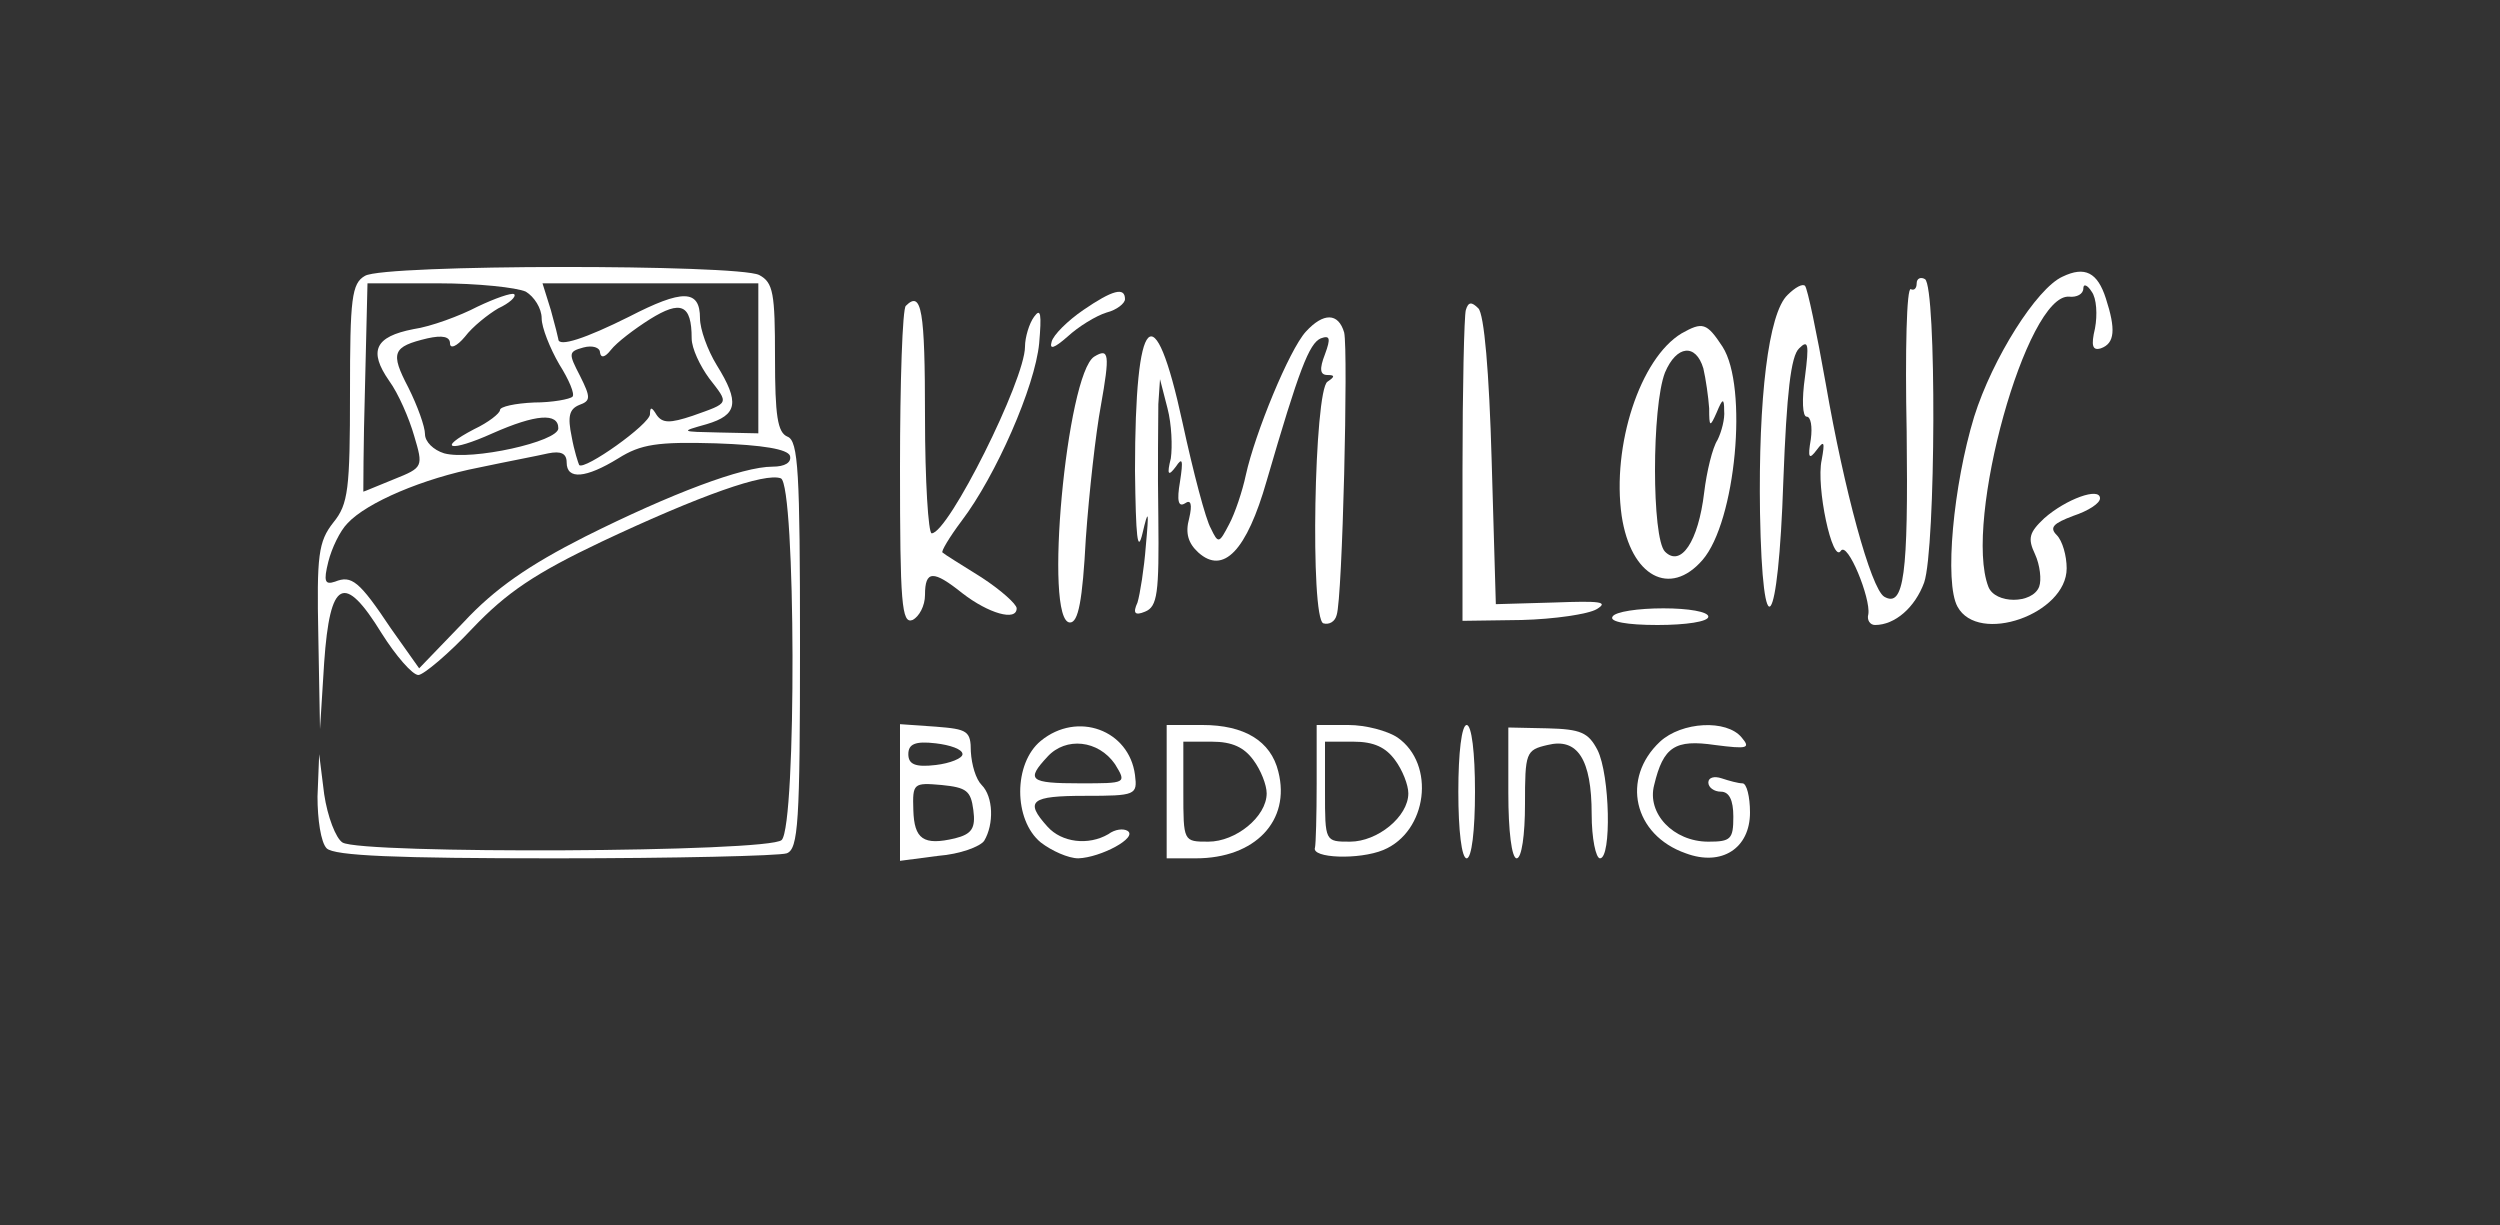 <?xml version="1.0" standalone="no"?>
<!DOCTYPE svg PUBLIC "-//W3C//DTD SVG 20010904//EN"
        "http://www.w3.org/TR/2001/REC-SVG-20010904/DTD/svg10.dtd">
<svg version="1.0" xmlns="http://www.w3.org/2000/svg"
     width="300pt" height="147pt" viewBox="0 0 300 147"
     preserveAspectRatio="xMidYMid meet">
    <rect x="0" y="0" width="300" height="147" fill="#333333" stroke="none"/>
    <g transform="translate(0,147) scale(0.1,-0.1)"
       fill="white" stroke="none">
        <path d="M438 1139 c-16 -9 -18 -27 -18 -140 0 -116 -2 -134 -20 -156 -18 -23
-20 -39 -18 -137 l2 -111 5 80 c7 100 24 108 69 35 17 -27 37 -50 44 -50 6 0
36 25 65 56 41 43 75 66 155 104 119 56 196 83 215 76 18 -7 19 -416 1 -434
-15 -15 -505 -17 -527 -3 -8 5 -18 31 -22 58 l-6 48 -2 -51 c0 -27 4 -55 11
-62 9 -9 84 -12 274 -12 144 0 269 3 278 6 14 5 16 37 16 250 0 208 -2 245
-15 250 -12 5 -15 25 -15 95 0 77 -2 90 -19 99 -26 13 -450 13 -473 -1z m193
-19 c10 -6 19 -20 19 -32 0 -11 10 -36 21 -55 12 -19 19 -36 16 -39 -3 -3 -24
-7 -46 -7 -23 -1 -41 -5 -41 -9 0 -4 -14 -15 -31 -23 -46 -24 -29 -28 22 -5
52 23 79 25 79 6 0 -16 -104 -39 -137 -30 -13 4 -23 14 -23 23 0 9 -9 34 -20
56 -22 42 -19 49 23 59 18 4 27 2 27 -6 0 -7 8 -4 18 8 9 12 28 27 40 34 13 6
22 14 19 17 -3 2 -23 -5 -44 -15 -21 -11 -56 -24 -77 -27 -46 -9 -54 -26 -29
-62 11 -15 24 -45 30 -66 11 -37 11 -38 -24 -52 -20 -8 -36 -15 -37 -15 0 0 0
56 2 125 l3 125 85 0 c47 0 94 -5 105 -10z m279 -80 l0 -90 -47 1 c-47 1 -47
1 -15 10 37 11 40 26 12 71 -11 18 -20 43 -20 56 0 35 -21 35 -85 2 -52 -26
-85 -37 -85 -27 0 1 -4 17 -9 35 l-10 32 130 0 129 0 0 -90z m-80 24 c0 -12
10 -33 21 -48 24 -31 25 -29 -20 -45 -27 -9 -36 -9 -43 1 -6 10 -8 10 -8 1 0
-12 -79 -68 -85 -61 -1 2 -6 17 -9 34 -5 24 -3 33 9 38 14 5 14 9 1 35 -14 27
-14 29 4 34 11 3 20 0 20 -6 1 -7 6 -6 13 3 7 9 28 25 47 37 37 23 50 18 50
-23z m118 -141 c2 -8 -6 -13 -21 -13 -36 0 -121 -32 -225 -84 -67 -34 -108
-62 -146 -103 l-53 -55 -34 48 c-38 57 -47 64 -67 56 -12 -4 -14 0 -8 24 4 16
14 37 23 46 23 25 91 54 158 67 33 7 70 14 83 17 15 3 22 0 22 -11 0 -21 23
-19 62 5 27 17 47 20 117 18 57 -2 86 -7 89 -15z"/>
        <path d="M2475 1138 c-31 -14 -84 -98 -106 -168 -25 -82 -36 -199 -20 -228 25
-46 131 -9 131 46 0 15 -5 33 -12 40 -9 9 -4 14 20 23 18 6 32 15 32 21 0 14
-41 -1 -67 -24 -18 -17 -20 -24 -11 -43 6 -13 8 -31 5 -39 -8 -21 -53 -21 -61
0 -30 78 46 352 97 348 9 -1 17 3 17 10 0 6 5 4 10 -4 6 -8 7 -28 4 -44 -5
-21 -3 -27 7 -24 17 6 18 23 6 60 -10 31 -25 39 -52 26z"/>
        <path d="M2300 1130 c0 -6 -3 -9 -7 -7 -5 3 -7 -74 -5 -171 2 -171 -3 -212
-27 -198 -16 10 -48 128 -70 255 -11 62 -22 115 -25 118 -3 3 -12 -2 -21 -11
-23 -22 -35 -124 -33 -261 3 -168 22 -143 28 38 4 105 9 150 19 159 11 11 12
5 7 -34 -4 -28 -3 -48 2 -48 5 0 7 -12 5 -27 -4 -23 -2 -25 7 -13 9 12 10 10
6 -12 -7 -32 13 -125 23 -109 8 12 36 -57 33 -76 -2 -7 2 -13 8 -13 24 0 48
21 59 51 14 41 15 355 1 364 -5 3 -10 1 -10 -5z"/>
        <path d="M1300 1098 c-19 -13 -36 -30 -38 -38 -3 -10 3 -8 19 6 13 12 34 25
47 29 12 3 22 11 22 16 0 15 -15 11 -50 -13z"/>
        <path d="M1087 1103 c-4 -3 -7 -91 -7 -194 0 -163 2 -188 15 -183 8 4 15 17
15 30 0 30 10 30 45 2 31 -24 65 -34 65 -18 0 5 -19 22 -42 37 -24 15 -45 28
-47 30 -2 1 8 18 23 38 41 54 88 161 93 213 3 35 2 43 -6 32 -6 -8 -11 -25
-11 -36 0 -40 -92 -224 -112 -224 -4 0 -8 63 -8 140 0 128 -4 152 -23 133z"/>
        <path d="M1759 1098 c-2 -7 -4 -94 -4 -193 l0 -180 71 1 c39 1 80 7 90 13 15
9 4 10 -51 8 l-70 -2 -5 172 c-3 107 -9 176 -16 183 -8 8 -12 8 -15 -2z"/>
        <path d="M1567 1072 c-20 -22 -61 -122 -72 -172 -4 -19 -13 -46 -20 -59 -12
-23 -13 -24 -22 -5 -6 10 -21 67 -34 127 -34 157 -57 133 -57 -58 1 -80 3
-100 9 -75 7 30 8 28 4 -15 -2 -27 -7 -58 -10 -68 -6 -13 -3 -16 9 -11 15 6
17 22 16 113 -1 58 0 120 0 136 l2 30 9 -35 c5 -19 6 -46 4 -60 -5 -20 -3 -22
6 -10 8 12 9 8 5 -18 -4 -23 -2 -31 6 -26 7 5 9 -1 5 -18 -5 -18 -1 -30 11
-41 30 -27 58 2 82 86 39 134 51 165 65 171 11 4 12 0 5 -19 -7 -18 -6 -25 3
-25 9 0 9 -2 0 -8 -16 -10 -21 -284 -5 -290 7 -2 14 2 16 10 7 20 14 317 9
339 -7 24 -25 24 -46 1z"/>
        <path d="M2018 1070 c-50 -30 -84 -135 -72 -219 11 -73 58 -98 97 -53 40 46
55 208 24 256 -19 29 -24 30 -49 16z m26 -42 c3 -13 6 -34 7 -48 0 -23 1 -23
9 -5 7 17 9 18 9 2 1 -9 -3 -25 -8 -35 -6 -9 -13 -38 -16 -63 -7 -59 -28 -90
-47 -71 -16 16 -16 174 0 215 14 33 37 35 46 5z"/>
        <path d="M1313 1042 c-33 -21 -61 -319 -29 -319 10 0 15 26 19 101 4 56 12
127 18 159 11 62 10 70 -8 59z"/>
        <path d="M1935 730 c-4 -6 17 -10 54 -10 34 0 61 4 61 10 0 6 -24 10 -54 10
-30 0 -58 -4 -61 -10z"/>
        <path d="M1080 519 l0 -82 46 6 c26 2 50 11 55 18 12 20 11 53 -3 67 -7 7 -12
24 -13 40 0 25 -4 27 -42 30 l-43 3 0 -82z m75 46 c0 -5 -15 -11 -32 -13 -25
-3 -33 1 -33 13 0 12 8 16 33 13 17 -2 32 -7 32 -13z m13 -67 c3 -22 -2 -29
-22 -34 -38 -9 -49 -1 -50 34 -1 32 0 33 34 30 30 -3 35 -7 38 -30z"/>
        <path d="M1249 581 c-33 -27 -33 -95 0 -122 13 -10 33 -19 45 -19 27 1 72 25
59 33 -5 3 -15 2 -23 -4 -24 -14 -56 -10 -73 9 -28 31 -20 37 45 37 61 0 63 1
60 25 -7 54 -69 77 -113 41z m89 -28 c14 -23 14 -23 -42 -23 -61 0 -65 4 -39
32 22 24 61 20 81 -9z"/>
        <path d="M1400 520 l0 -80 35 0 c71 0 114 45 99 104 -9 37 -41 56 -91 56 l-43
0 0 -80z m104 38 c9 -12 16 -30 16 -40 0 -28 -37 -58 -70 -58 -30 0 -30 0 -30
60 l0 60 34 0 c25 0 39 -7 50 -22z"/>
        <path d="M1580 530 c0 -38 -1 -73 -2 -77 -5 -13 53 -15 82 -3 53 22 63 103 17
135 -12 8 -38 15 -59 15 l-38 0 0 -70z m94 28 c9 -12 16 -30 16 -40 0 -28 -37
-58 -70 -58 -30 0 -30 0 -30 60 l0 60 34 0 c25 0 39 -7 50 -22z"/>
        <path d="M1750 520 c0 -47 4 -80 10 -80 6 0 10 33 10 80 0 47 -4 80 -10 80 -6
0 -10 -33 -10 -80z"/>
        <path d="M1810 518 c0 -45 4 -78 10 -78 6 0 10 28 10 65 0 62 1 65 27 71 36 9
53 -17 53 -83 0 -29 5 -53 10 -53 14 0 12 100 -3 130 -11 21 -20 25 -60 26
l-47 1 0 -79z"/>
        <path d="M1992 580 c-47 -44 -32 -112 31 -134 43 -16 77 6 77 49 0 19 -4 35
-9 35 -5 0 -16 3 -25 6 -9 3 -16 1 -16 -5 0 -6 7 -11 15 -11 10 0 15 -10 15
-30 0 -27 -3 -30 -30 -30 -42 0 -74 34 -65 68 11 46 25 55 73 48 39 -5 43 -4
32 9 -18 22 -72 19 -98 -5z"/>
    </g>
</svg>
